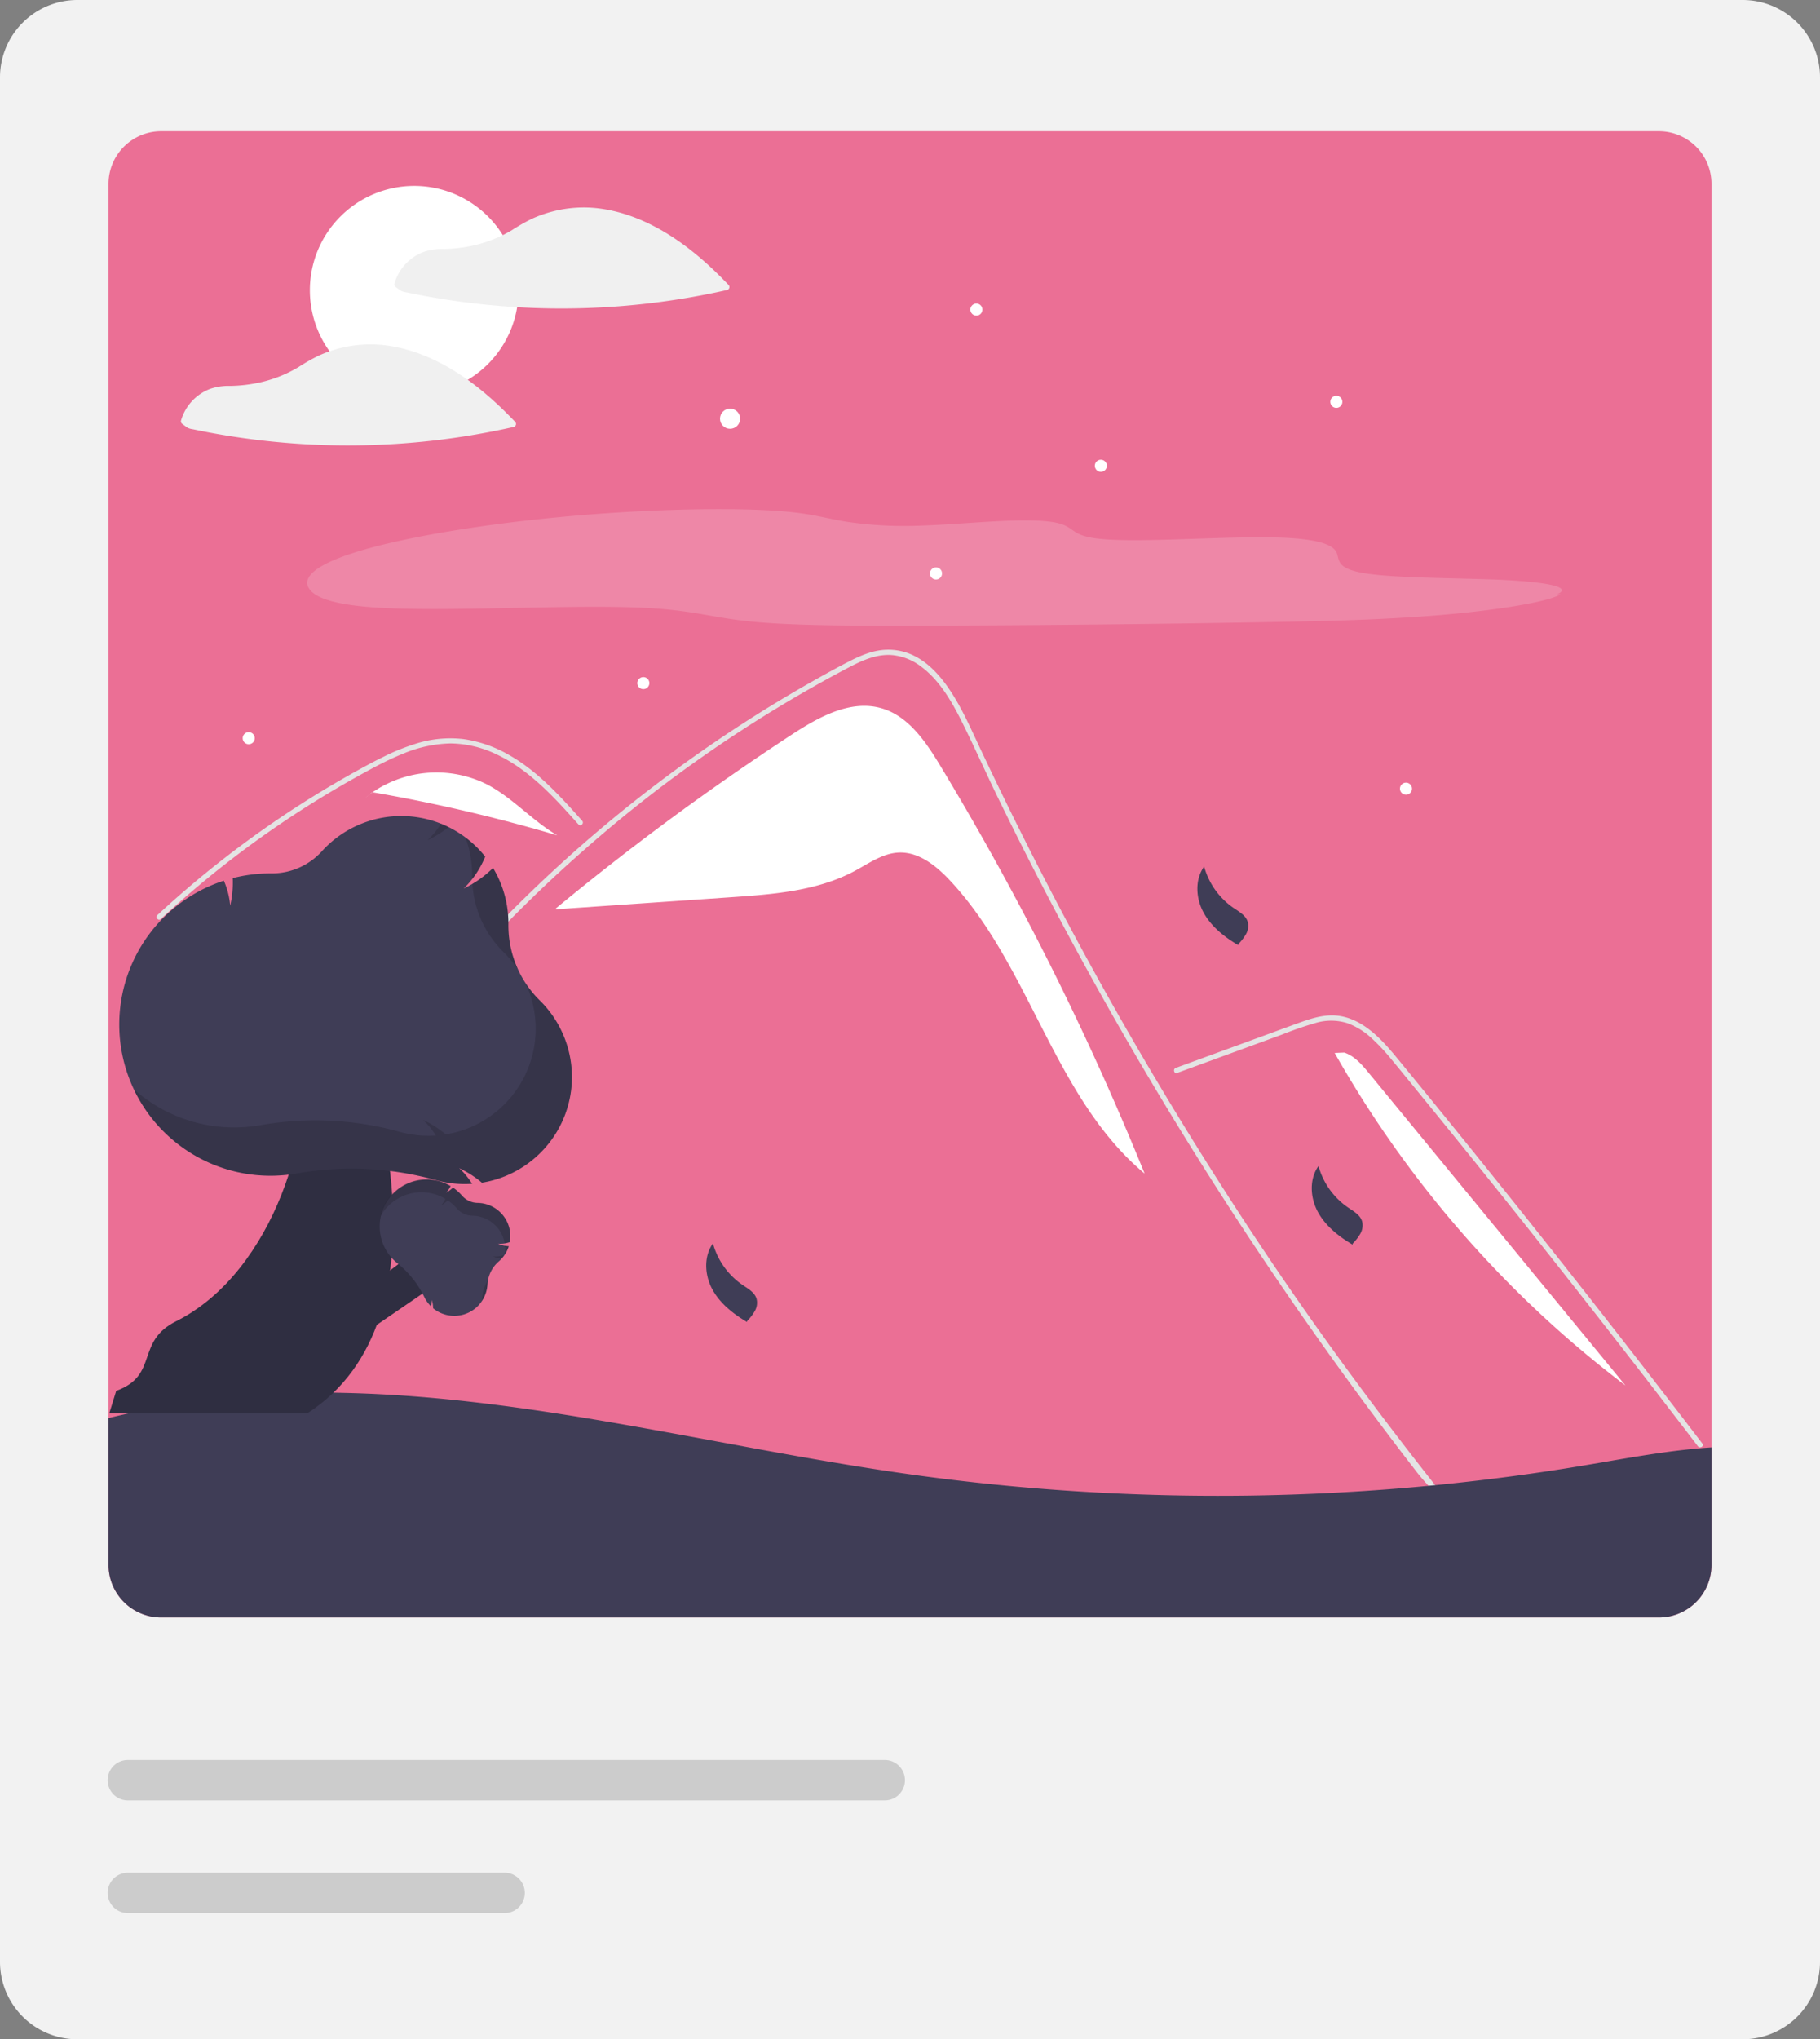 <svg id="b05a8b24-0cfe-4b22-93a9-3846e5c8b4da" data-name="Layer 1" xmlns="http://www.w3.org/2000/svg" width="541" height="606" viewBox="0 0 541 606"><rect x="0" y="0" width="541" height="606" fill="#808080" stroke="none"/><path d="M847.05,752.742H352.022a23.012,23.012,0,0,1-22.986-22.986V169.729a23.012,23.012,0,0,1,22.986-22.986H847.05a23.012,23.012,0,0,1,22.986,22.986V729.756A23.012,23.012,0,0,1,847.05,752.742Z" transform="translate(-329.036 -146.742)" fill="#f2f2f2"/><path d="M822.156,185.742h-445.24a15.641,15.641,0,0,0-15.62,15.62v410.42a15.641,15.641,0,0,0,15.62,15.62h445.24a15.641,15.641,0,0,0,15.62-15.62v-410.42A15.641,15.641,0,0,0,822.156,185.742Z" transform="translate(-329.036 -146.742)" fill="#eb6f95"/><path d="M608.575,374.351c-4.325-7.153-9.45-14.791-17.477-17.127-9.295-2.705-18.843,2.669-26.943,7.971a785.107,785.107,0,0,0-69.87,51.479l.024.278q26.069-1.798,52.138-3.595c12.557-.866,25.544-1.851,36.641-7.791,4.211-2.254,8.315-5.265,13.087-5.475,5.928-.261,11.097,3.88,15.159,8.205,24.028,25.587,30.982,64.716,57.939,87.196A855.509,855.509,0,0,0,608.575,374.351Z" transform="translate(-329.036 -146.742)" fill="#fff"/><path d="M756.274,591.375c-2.657-3.355-3.743-4.141-6.364-7.527q-32.012-41.403-60.178-85.603-19.131-30.019-36.365-61.191-8.205-14.82-15.96-29.872-6.018-11.671-11.767-23.482c-1.096-2.249-2.161-4.508-3.221-6.773-2.497-5.325-4.948-10.676-7.579-15.928-2.998-5.987-6.648-12.263-12.155-16.285a16.583,16.583,0,0,0-8.639-3.324c-4.482-.29-8.618,1.561-12.506,3.583a402.575,402.575,0,0,0-79.161,54.589,412.123,412.123,0,0,0-64.314,71.391c-.568.812-1.913.036-1.339-.781q3.389-4.793,6.912-9.482A414.4,414.4,0,0,1,549.436,362.007q10.291-6.669,20.969-12.713c3.588-2.032,7.191-4.038,10.857-5.92,3.593-1.846,7.409-3.505,11.513-3.567,13.969-.217,21.202,15.603,26.17,26.248q2.342,5.025,4.741,10.019,9.065,18.961,18.829,37.575,6.026,11.493,12.315,22.851,19.573,35.37,41.607,69.308c19.46,29.97,38.764,56.445,60.932,84.471C757.98,591.055,756.889,592.161,756.274,591.375Z" transform="translate(-329.036 -146.742)" fill="#e4e4e4"/><path d="M500.999,391.75c-.812-.905-1.618-1.809-2.435-2.714-6.442-7.124-13.354-14.166-22.2-18.25a32.207,32.207,0,0,0-13.494-3.128,38.508,38.508,0,0,0-14.01,3.055c-2.109.843-4.172,1.799-6.204,2.818-2.321,1.168-4.601,2.414-6.871,3.671q-6.39,3.536-12.615,7.383-12.385,7.654-23.994,16.476-6.018,4.575-11.788,9.451-5.366,4.529-10.516,9.301c-.734.677-1.83-.419-1.096-1.096.905-.843,1.82-1.68,2.735-2.507q3.877-3.505,7.879-6.876,7.297-6.157,14.972-11.839,11.935-8.841,24.691-16.482,6.375-3.815,12.925-7.31c1.318-.703,2.652-1.391,4.002-2.042a63.792,63.792,0,0,1,9.513-3.872,33.841,33.841,0,0,1,14.367-1.411,37.405,37.405,0,0,1,13.256,4.586c8.685,4.855,15.422,12.361,21.977,19.687C502.757,391.393,501.666,392.494,500.999,391.75Z" transform="translate(-329.036 -146.742)" fill="#e4e4e4"/><path d="M678.96,465.575l20.812-7.612,10.333-3.779a105.676,105.676,0,0,1,10.202-3.514,16.094,16.094,0,0,1,9.234.118,21.282,21.282,0,0,1,7.202,4.465,58.449,58.449,0,0,1,5.907,6.309c2.25,2.704,4.466,5.436,6.693,8.159q13.784,16.857,27.387,33.86,13.603,17.003,27.024,34.151,13.454,17.189,26.723,34.523,1.625,2.123,3.248,4.249c.598.783,1.945.011,1.339-.783q-13.367-17.507-26.92-34.872-13.587-17.406-27.361-34.664-13.774-17.258-27.734-34.366-3.478-4.262-6.967-8.515c-1.962-2.392-3.902-4.809-6.055-7.035-3.951-4.086-8.887-7.697-14.795-7.795-3.474-.058-6.836,1.045-10.063,2.212-3.479,1.259-6.95,2.541-10.425,3.812l-20.958,7.665-5.239,1.916c-.93.34-.528,1.84.412,1.496Z" transform="translate(-329.036 -146.742)" fill="#e4e4e4"/><path d="M473.626,379.75a33.6,33.6,0,0,0-33.84,2.42A482.654,482.654,0,0,1,494.698,394.986C487.207,390.597,481.348,383.719,473.626,379.75Z" transform="translate(-329.036 -146.742)" fill="#fff"/><path d="M439.682,382.151l-2.036,1.655c.689-.579,1.405-1.122,2.14-1.636C439.751,382.164,439.717,382.157,439.682,382.151Z" transform="translate(-329.036 -146.742)" fill="#f2f2f2"/><path d="M735.959,465.651c-2.049-2.494-4.264-5.105-7.328-6.118l-2.861.113a324.517,324.517,0,0,0,86.435,98.816Q774.082,512.056,735.959,465.651Z" transform="translate(-329.036 -146.742)" fill="#fff"/><g opacity="0.17"><path d="M791.793,323.392c5.769-2.516-5.931-3.98-19.205-4.461s-29.333-.455-37.816-1.824c-8.204-1.324-7.6-3.679-8.29-5.813s-3.844-4.321-16.646-4.796c-15.953-.591-42.261,1.684-54.303.318-11.238-1.275-4.558-5.273-20.945-5.426-9.358-.087-21.413,1.231-31.825,1.549a116.015,116.015,0,0,1-22.082-1.151c-5.075-.831-8.61-1.886-14.322-2.62-14.996-1.928-44.334-1.28-70.52,1.191s-48.632,6.521-61.291,10.532-16.156,7.961-13.208,11.31c1.883,2.139,6.701,4.138,18.389,4.998,21.862,1.607,60.785-1.159,83.376.303,12.591.815,18.176,2.836,29.223,3.942,11.868,1.188,29.242,1.251,46.312,1.223,35.542-.059,71.993-.424,109.161-1.094,15.525-.28,31.792-.643,48.311-1.976s33.369-3.905,36.854-6.316" transform="translate(-329.036 -146.742)" fill="#fff"/></g><circle cx="217.015" cy="124.424" r="2.992" fill="#fff"/><circle cx="290.235" cy="91.998" r="1.795" fill="#fff"/><circle cx="191.235" cy="202.998" r="1.795" fill="#fff"/><circle cx="397.232" cy="119.408" r="1.795" fill="#fff"/><circle cx="278.232" cy="170.408" r="1.795" fill="#fff"/><circle cx="327.232" cy="138.408" r="1.795" fill="#fff"/><circle cx="417.932" cy="234.365" r="1.795" fill="#fff"/><circle cx="73.932" cy="219.365" r="1.795" fill="#fff"/><path d="M837.776,576.852v34.93a15.641,15.641,0,0,1-15.62,15.62h-445.24a15.641,15.641,0,0,1-15.62-15.62v-43.64a264.225,264.225,0,0,1,70.01-7.48c56.9,1.24,112.47,16.43,168.84,24.29a659.893,659.893,0,0,0,199.88-2.75C812.486,580.112,825.176,577.672,837.776,576.852Z" transform="translate(-329.036 -146.742)" fill="#3f3d56"/><path d="M686.761,417.855c-2.274-4.21-2.591-9.727.201-13.612a22.043,22.043,0,0,0,8.781,12.326c1.659,1.129,3.621,2.213,4.188,4.137a4.928,4.928,0,0,1-.514,3.617,14.634,14.634,0,0,1-2.271,2.965l-.08.301C692.95,425.15,689.035,422.065,686.761,417.855Z" transform="translate(-329.036 -146.742)" fill="#3f3d56"/><path d="M540.761,529.855c-2.274-4.21-2.591-9.727.201-13.612a22.043,22.043,0,0,0,8.781,12.326c1.659,1.129,3.621,2.213,4.188,4.137a4.928,4.928,0,0,1-.514,3.617,14.634,14.634,0,0,1-2.271,2.965l-.08.301C546.95,537.15,543.035,534.065,540.761,529.855Z" transform="translate(-329.036 -146.742)" fill="#3f3d56"/><path d="M720.761,506.855c-2.274-4.21-2.591-9.727.201-13.612a22.043,22.043,0,0,0,8.781,12.326c1.659,1.129,3.621,2.213,4.188,4.137a4.928,4.928,0,0,1-.514,3.617,14.634,14.634,0,0,1-2.271,2.965l-.08.301C726.95,514.15,723.035,511.065,720.761,506.855Z" transform="translate(-329.036 -146.742)" fill="#3f3d56"/><path d="M452.163,264.02A31.017,31.017,0,1,1,483.18,233.003,31.052,31.052,0,0,1,452.163,264.02Z" transform="translate(-329.036 -146.742)" fill="#fff"/><path d="M545.598,231.412c-8.076-8.472-17.456-16.201-28.56-20.285a45.905,45.905,0,0,0-9.566-2.404c-.026-.004-.051.002-.077-0a1.408,1.408,0,0,0-.161-.032,36.823,36.823,0,0,0-13.668.825,37.762,37.762,0,0,0-6.364,2.217,55.65,55.65,0,0,0-5.971,3.384A38.84,38.84,0,0,1,468.036,220.04a44.393,44.393,0,0,1-7.087.696,17.119,17.119,0,0,0-5.962.858,14.311,14.311,0,0,0-8.715,9.437.928.928,0,0,0,.412,1.014c.529.379,1.044.808,1.599,1.145a4.99,4.99,0,0,0,1.562.426q1.325.28,2.653.543,4.892.969,9.825,1.716,9.981,1.511,20.071,2.129a223.483,223.483,0,0,0,40.396-1.214,224.255,224.255,0,0,0,22.412-3.877A.906.906,0,0,0,545.598,231.412Z" transform="translate(-329.036 -146.742)" fill="#f0f0f0"/><path d="M453.611,251.816a45.905,45.905,0,0,0-9.566-2.404c-.026-.004-.051.002-.077-0a1.408,1.408,0,0,0-.161-.032,36.823,36.823,0,0,0-13.668.825,37.761,37.761,0,0,0-6.364,2.217,55.653,55.653,0,0,0-5.971,3.384,38.839,38.839,0,0,1-13.196,4.923,44.392,44.392,0,0,1-7.087.696,17.119,17.119,0,0,0-5.962.858A14.311,14.311,0,0,0,382.843,271.72a.928.928,0,0,0,.412,1.014c.529.379,1.044.808,1.599,1.146a4.99,4.99,0,0,0,1.562.426q1.325.279,2.653.543,4.892.969,9.825,1.716,9.981,1.511,20.071,2.129a223.482,223.482,0,0,0,40.396-1.214,224.252,224.252,0,0,0,22.412-3.877.906.906,0,0,0,.396-1.5C474.094,263.63,464.715,255.901,453.611,251.816Z" transform="translate(-329.036 -146.742)" fill="#f0f0f0"/><path d="M592.036,681.742h-225a6,6,0,0,1,0-12h225a6,6,0,1,1,0,12Z" transform="translate(-329.036 -146.742)" fill="#ccc"/><path d="M479.036,715.242h-112a6,6,0,0,1,0-12h112a6,6,0,1,1,0,12Z" transform="translate(-329.036 -146.742)" fill="#ccc"/><polygon points="107.375 384.038 124.578 370.977 132.963 379.362 104.938 398.541 107.375 384.038" fill="#2f2e41"/><path d="M420.366,566.744H361.517l2.064-6.688h0c12.792-4.631,5.607-14.585,17.775-20.669,29.763-14.882,41.286-59.29,36.927-76.844l19.504-.825S464.724,538.212,420.366,566.744Z" transform="translate(-329.036 -146.742)" fill="#2f2e41"/><path d="M470.606,535.308a9.891,9.891,0,0,1-12.782.239l-.038-.031-.001-.049a9.477,9.477,0,0,0-.38-2.419,6.77,6.77,0,0,1-.246,1.674l-.049.184-.132-.136c-.114-.118-.225-.237-.328-.355a9.975,9.975,0,0,1-1.519-2.301,29.079,29.079,0,0,0-8.068-10.057,14.118,14.118,0,0,1-1.693-1.629,13.954,13.954,0,0,1,17.523-21.259l.087.051-.045.09a7.269,7.269,0,0,1-1.297,1.871,9.479,9.479,0,0,0,1.997-1.443l.063-.06.072.05a14.013,14.013,0,0,1,2.552,2.271l.081.093a6.229,6.229,0,0,0,4.613,2.129,9.888,9.888,0,0,1,9.575,11.585l-.011.065-.064.019a8.485,8.485,0,0,1-3.456.431,9.64,9.64,0,0,0,3.078.771l.137.011-.044.131a9.882,9.882,0,0,1-2.852,4.3l-.038.033-.04.035a9.71,9.71,0,0,0-3.355,6.74A9.964,9.964,0,0,1,470.606,535.308Z" transform="translate(-329.036 -146.742)" fill="#3f3d56"/><path d="M472.406,532.129a9.863,9.863,0,0,1-.111,1.063,9.997,9.997,0,0,0,1.607-4.953c.013-.27.041-.539.079-.807A9.382,9.382,0,0,0,472.406,532.129Z" transform="translate(-329.036 -146.742)" opacity="0.15"/><path d="M475.518,520.108a9.625,9.625,0,0,0,2.46.696,9.898,9.898,0,0,0,.901-1.1A8.387,8.387,0,0,1,475.518,520.108Z" transform="translate(-329.036 -146.742)" opacity="0.15"/><path d="M479.143,516.861a9.949,9.949,0,0,1-.07,2.566,9.834,9.834,0,0,0,1.113-2.295l.044-.131-.137-.011A9.556,9.556,0,0,1,479.143,516.861Z" transform="translate(-329.036 -146.742)" opacity="0.15"/><path d="M478.228,507.474a9.912,9.912,0,0,0-7.259-3.356,6.229,6.229,0,0,1-4.613-2.129l-.081-.093a14.013,14.013,0,0,0-2.552-2.271l-.072-.05-.063.06a9.479,9.479,0,0,1-1.997,1.443,7.269,7.269,0,0,0,1.297-1.871l.045-.09-.087-.051a13.944,13.944,0,0,0-20.659,9.027,13.946,13.946,0,0,1,19.163-5.138l.087.051-.045.09a7.269,7.269,0,0,1-1.297,1.871,9.479,9.479,0,0,0,1.997-1.443l.063-.06.072.05a14.013,14.013,0,0,1,2.552,2.271l.081.093a6.229,6.229,0,0,0,4.613,2.129,9.89,9.89,0,0,1,9.565,8.128,11.987,11.987,0,0,0,1.431-.348l.064-.019.011-.065A9.85,9.85,0,0,0,478.228,507.474Z" transform="translate(-329.036 -146.742)" opacity="0.15"/><path d="M499.049,466.754a31.85,31.85,0,0,1-26.603,31.411l-.157.026-.122-.101a30.517,30.517,0,0,0-6.656-4.225,21.8,21.8,0,0,1,3.525,4.155l.339.51-.611.029c-.527.026-1.052.038-1.557.038a32.118,32.118,0,0,1-8.793-1.219,93.631,93.631,0,0,0-41.472-1.879,45.458,45.458,0,0,1-7.537.629,44.931,44.931,0,0,1-14.136-87.576l.309-.102.122.301a23.405,23.405,0,0,1,1.765,7.114,30.523,30.523,0,0,0,.759-7.898l-.01-.28.272-.068a45.123,45.123,0,0,1,10.918-1.339l.398.002a20.058,20.058,0,0,0,14.956-6.626,31.84,31.84,0,0,1,48.372,1.486l.134.166-.089.195a27.322,27.322,0,0,1-6.307,9.272,31.04,31.04,0,0,0,8.41-5.803l.318-.308.223.383a31.818,31.818,0,0,1,4.332,16.04l-0.0.161c-0.0.057-0.0.114-0.0.171a31.266,31.266,0,0,0,9.162,22.444A32.083,32.083,0,0,1,499.049,466.754Z" transform="translate(-329.036 -146.742)" fill="#3f3d56"/><g opacity="0.15"><path d="M460.12,391.503a22.494,22.494,0,0,1-4.012,4.922,30.962,30.962,0,0,0,6.269-3.918Q461.268,391.961,460.12,391.503Z" transform="translate(-329.036 -146.742)"/><path d="M478.551,429.511A31.97,31.97,0,0,1,483.13,435.089a32.547,32.547,0,0,1-2.979-13.673c0-.057,0-.114 0-.171l0-.161a31.819,31.819,0,0,0-4.332-16.04l-.223-.383-.318.308a31.112,31.112,0,0,1-5.808,4.422A31.014,31.014,0,0,0,478.551,429.511Z" transform="translate(-329.036 -146.742)"/><path d="M469.39,406.736l-0.0.161c-0.0.057-0.0.114-0.0.171,0,.313.006.624.014.936a33.163,33.163,0,0,0,3.772-6.502l.089-.195-.134-.166a32.1,32.1,0,0,0-5.761-5.571A31.891,31.891,0,0,1,469.39,406.736Z" transform="translate(-329.036 -146.742)"/><path d="M489.313,443.86a28.789,28.789,0,0,1-4.058-4.938,31.811,31.811,0,0,1-23.57,44.895l-.157.026-.122-.101a30.517,30.517,0,0,0-6.656-4.225,21.8,21.8,0,0,1,3.525,4.155l.339.51-.611.029c-.527.026-1.052.039-1.557.039a32.118,32.118,0,0,1-8.793-1.219,93.631,93.631,0,0,0-41.472-1.879,45.458,45.458,0,0,1-7.537.629,44.726,44.726,0,0,1-29.841-11.38,44.971,44.971,0,0,0,40.603,25.728,45.458,45.458,0,0,0,7.537-.629,93.631,93.631,0,0,1,41.472,1.879,32.118,32.118,0,0,0,8.793,1.219c.506,0,1.03-.013,1.557-.039l.611-.029-.339-.51a21.8,21.8,0,0,0-3.525-4.155,30.517,30.517,0,0,1,6.656,4.225l.122.101.157-.026a31.826,31.826,0,0,0,16.867-54.306Z" transform="translate(-329.036 -146.742)"/></g></svg>